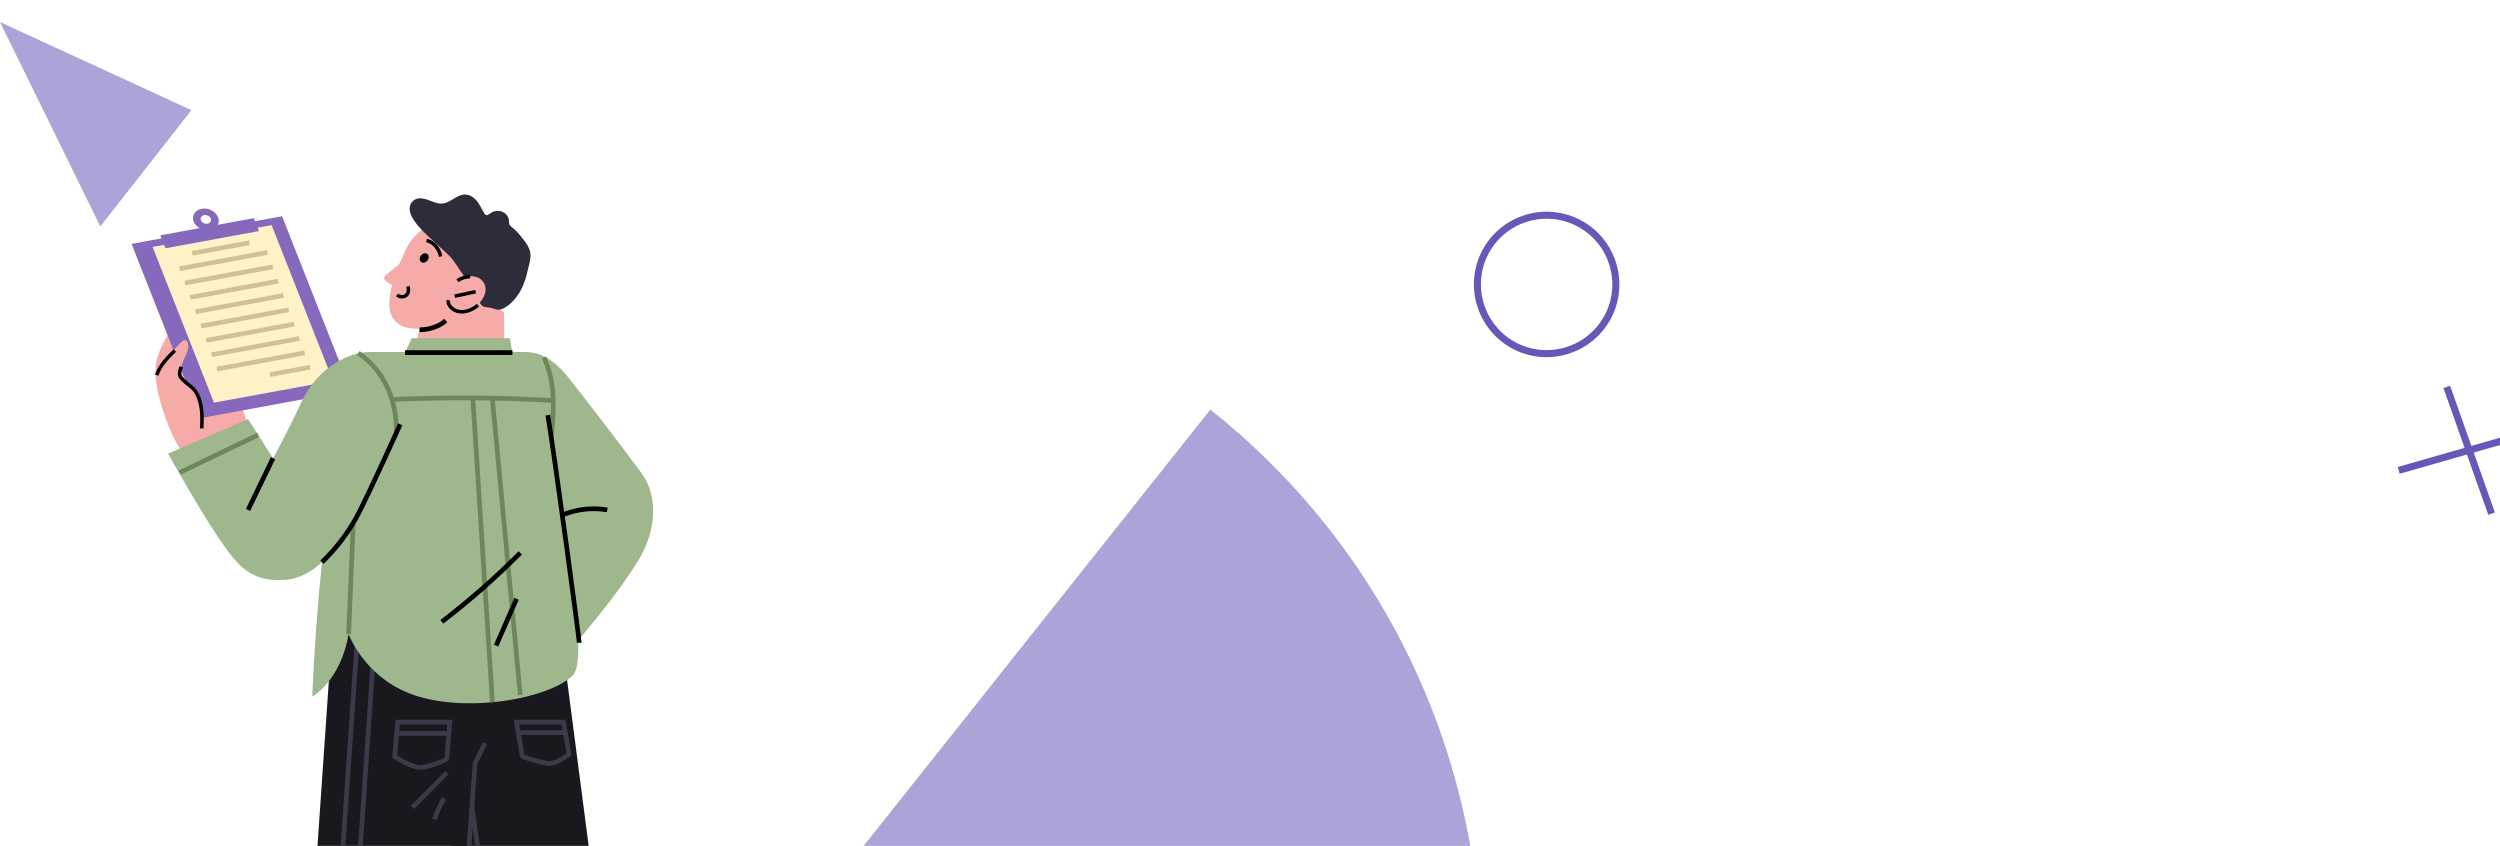<svg width="532" height="180" viewBox="0 0 532 180" fill="none" xmlns="http://www.w3.org/2000/svg">
<path opacity="0.55" d="M282.093 301.544C334.519 235.572 323.537 139.581 257.566 87.155L67.704 326.071C133.676 378.497 229.667 367.515 282.093 301.544Z" fill="#6857B8"/>
<path d="M510.438 100.094L540.443 91.505" stroke="#6857B8" stroke-width="1.5" stroke-miterlimit="10"/>
<path d="M520.674 82.331L530.203 109.297" stroke="#6857B8" stroke-width="1.5" stroke-miterlimit="10"/>
<path d="M324.661 46.49C332.389 44.033 340.683 48.288 343.155 56.059C345.626 63.83 341.357 72.081 333.586 74.553C325.815 77.025 317.564 72.755 315.092 64.984C312.621 57.213 316.89 48.962 324.661 46.49Z" stroke="#6857B8" stroke-width="1.5" stroke-miterlimit="10"/>
<path opacity="0.55" d="M21.352 48.191L40.734 23.442L0 4.688L21.352 48.191Z" fill="#6857B8"/>
<path d="M119.376 134.734L133.713 244.889H104.782L90.312 137.367" fill="#19181E"/>
<path d="M110.98 244.889L95.469 137.367" stroke="#3C3A49" stroke-miterlimit="10"/>
<path d="M109.891 153.664H119.897L121.089 160.477C121.089 160.477 118.227 162.782 116.488 162.46C114.749 162.138 111.071 161.127 111.083 160.805C111.096 160.483 109.891 153.67 109.891 153.67V153.664Z" stroke="#3C3A49" stroke-miterlimit="10"/>
<path d="M110.125 155.891H120.093" stroke="#3C3A49" stroke-miterlimit="10"/>
<path d="M70.681 134.734L63.086 244.889H95.075L102.815 137.367" fill="#19181E"/>
<path d="M76.111 134.734L68.516 244.889" stroke="#3C3A49" stroke-miterlimit="10"/>
<path d="M79.814 134.734L72.219 244.889" stroke="#3C3A49" stroke-miterlimit="10"/>
<path d="M98.453 198.558L101.096 162.412L103.218 158.164" stroke="#3C3A49" stroke-miterlimit="10"/>
<path d="M87.773 171.8C90.215 169.343 92.663 166.885 95.105 164.422" stroke="#3C3A49" stroke-miterlimit="10"/>
<path d="M92.438 174.352C92.933 172.821 93.63 171.335 94.503 169.945" stroke="#3C3A49" stroke-miterlimit="10"/>
<path d="M95.732 153.664H84.628L84 161.031C84 161.031 88.03 163.658 89.957 163.302C91.884 162.952 95.123 161.732 95.111 161.381C95.098 161.031 95.738 153.664 95.738 153.664H95.732Z" stroke="#3C3A49" stroke-miterlimit="10"/>
<path d="M95.465 156.07H84.398" stroke="#3C3A49" stroke-miterlimit="10"/>
<path d="M98.696 60.469L107.258 66.44L107.321 78.135H87.07L90.027 67.451" fill="#F6ABA9"/>
<path d="M82.855 63.92C83.119 60.242 84.939 56.253 86.17 53.508C87.494 50.553 89.534 48.457 93.006 47.468C97.732 46.124 102.924 48.011 105.014 51.35C106.841 54.265 106.464 57.886 104.694 60.937C103.219 63.479 101.135 66.061 98.059 67.507C94.989 68.954 90.131 70.535 86.76 69.756C83.351 68.965 82.686 66.355 82.862 63.914L82.855 63.92Z" fill="#F6ABA9"/>
<path d="M93.771 54.589C93.382 52.679 92.12 51.447 90.758 51.188" stroke="black" stroke-width="0.75" stroke-miterlimit="10"/>
<path d="M89.471 54.541C89.188 55.061 89.314 55.637 89.76 55.835C90.199 56.027 90.789 55.767 91.072 55.248C91.354 54.728 91.228 54.152 90.783 53.954C90.343 53.762 89.753 54.022 89.471 54.541Z" fill="black"/>
<path d="M86.3 54.773C85.321 56.09 83.751 57.135 82.483 58.225C82.188 58.48 81.887 58.739 81.711 59.073C81.429 59.615 83.758 60.881 83.758 60.881" fill="#F6ABA9"/>
<path d="M99.588 59.839C100.555 61.065 101.428 63.793 102.488 64.952C102.959 65.466 103.637 65.341 104.284 65.466C105.345 65.663 105.903 66.206 107.021 65.675C108.753 64.844 110.134 63.121 110.931 61.556C111.584 60.285 111.986 58.935 112.287 57.568C112.545 56.426 113.003 55.138 112.871 53.969C112.72 52.63 111.81 51.472 110.925 50.387C110.423 49.771 109.914 49.144 109.28 48.636C108.916 48.342 108.496 48.065 108.364 47.642C108.289 47.404 108.32 47.144 108.301 46.896C108.245 46.093 107.648 45.342 106.82 45.031C105.991 44.726 104.98 44.879 104.309 45.41C104.07 45.602 103.8 45.851 103.493 45.777C103.298 45.732 103.173 45.562 103.066 45.404C102.532 44.579 102.168 43.664 101.566 42.879C100.963 42.094 100.047 41.41 98.986 41.399C97.197 41.37 95.929 43.15 94.146 43.314C93.154 43.404 92.206 42.969 91.29 42.619C90.367 42.269 89.294 42.003 88.402 42.41C87.593 42.777 87.166 43.642 87.172 44.461C87.178 45.28 87.561 46.06 88.013 46.766C89.061 48.398 90.549 49.76 92.012 51.105L95.226 54.054C96.688 55.398 97.567 57.184 98.741 58.754C99.011 59.121 99.293 59.483 99.576 59.844L99.588 59.839Z" fill="#2C2C3A"/>
<path d="M97.426 59.884C98.317 58.483 101.223 58.398 102.416 59.528C105.285 62.246 100.815 67.121 97.225 66.127C96.208 65.844 95.066 64.918 95.285 63.861" fill="#F6ABA9"/>
<path d="M101.213 62.07L96.75 63.025" stroke="black" stroke-width="0.75" stroke-miterlimit="10"/>
<path d="M100.035 58.852C99.069 58.891 98.114 59.202 97.336 59.727" stroke="black" stroke-width="0.75" stroke-miterlimit="10"/>
<path d="M101.73 64.938C100.575 65.888 98.905 66.684 97.305 66.215C96.2 65.888 95.258 64.967 95.396 63.859" stroke="black" stroke-width="0.75" stroke-miterlimit="10"/>
<path d="M84.508 62.734C85.236 63.485 86.548 63.186 86.837 62.248C86.969 61.825 86.912 61.367 86.837 60.938" stroke="black" stroke-width="0.75" stroke-miterlimit="10"/>
<path d="M89.273 70.168C89.273 70.168 92.5 70.32 94.86 68.219" stroke="black" stroke-miterlimit="10"/>
<path d="M104.781 74.906H111.711C114.216 74.906 117.311 75.748 120.995 80.392C124.68 85.036 132.652 95.408 136.513 100.679C140.015 105.464 139.909 112.798 135.59 119.662C129.175 129.859 118.34 141.655 119.307 140.418L106.476 127.757L116.281 111.436L106.476 93.261" fill="#9FB78D"/>
<path d="M117.297 110.843C120.705 108.662 125.118 107.798 129.224 108.51" stroke="black" stroke-miterlimit="10"/>
<path d="M72.653 89.05C69.352 108.677 67.274 128.439 66.445 148.24C66.445 148.24 72.478 144.935 74.185 134.93C74.185 134.93 77.776 144.913 89.125 148.24C100.606 151.607 116.801 148.54 121.836 143.788C126.87 139.037 114.774 88.163 114.774 88.163L107.461 73L87.349 73.819L72.653 89.045V89.05Z" fill="#9FB78D"/>
<path d="M74.188 134.936L76.02 91.164" stroke="#6D875C" stroke-miterlimit="10"/>
<path d="M38.711 96.013C36.696 93.753 32.076 82.426 33.262 77.013C33.664 75.183 34.662 72.951 35.321 71.951C36.614 69.986 37.907 68.014 39.207 66.048C39.295 65.912 39.389 65.771 39.539 65.669C40.004 65.359 40.77 65.647 41.015 66.099C41.253 66.551 41.134 67.065 41.015 67.55C41.598 66.675 42.232 65.754 43.287 65.24C43.482 65.144 43.72 65.065 43.934 65.138C44.21 65.234 44.273 65.522 44.291 65.765C44.36 66.539 44.423 67.313 44.492 68.082C44.455 67.703 45.176 67.545 45.541 67.788C45.898 68.031 45.974 68.454 46.018 68.833C46.105 69.562 46.193 70.296 46.281 71.025C46.149 70.635 46.89 70.381 47.298 70.607C47.706 70.833 47.8 71.285 47.844 71.68C48.033 73.499 47.738 75.335 47.945 77.155C48.566 82.652 52.785 86.928 52.797 92.448" fill="#F6ABA9"/>
<path d="M74.64 83.099L42.613 88.98L28 51.897L60.026 46.016L74.64 83.099Z" fill="#8668BC"/>
<path d="M70.86 81.033L45.532 85.682L32.469 52.548L57.797 47.898L70.86 81.033Z" fill="#FFF2C7"/>
<path d="M38.219 57.178L56.906 53.727" stroke="#D1C195" stroke-miterlimit="10"/>
<path d="M39.352 60.233L58.033 56.781" stroke="#D1C195" stroke-miterlimit="10"/>
<path d="M40.492 63.28L59.179 59.828" stroke="#D1C195" stroke-miterlimit="10"/>
<path d="M41.625 66.335L60.312 62.883" stroke="#D1C195" stroke-miterlimit="10"/>
<path d="M42.758 69.389L61.445 65.938" stroke="#D1C195" stroke-miterlimit="10"/>
<path d="M43.898 72.436L62.58 68.984" stroke="#D1C195" stroke-miterlimit="10"/>
<path d="M45.023 75.483L63.711 72.031" stroke="#D1C195" stroke-miterlimit="10"/>
<path d="M46.164 78.53L64.851 75.078" stroke="#D1C195" stroke-miterlimit="10"/>
<path d="M57.422 79.722L65.978 78.141" stroke="#D1C195" stroke-miterlimit="10"/>
<path d="M40.922 53.897L53.093 51.648" stroke="#D1C195" stroke-miterlimit="10"/>
<path d="M42.92 44.424C41.489 44.689 40.729 45.915 41.219 47.164C41.715 48.412 43.272 49.215 44.703 48.955C46.134 48.689 46.894 47.463 46.404 46.215C45.914 44.966 44.351 44.164 42.92 44.424ZM44.169 47.599C43.598 47.706 42.97 47.384 42.769 46.881C42.575 46.379 42.876 45.887 43.447 45.78C44.019 45.672 44.646 45.994 44.847 46.497C45.042 47 44.74 47.492 44.169 47.599Z" fill="#8668BC"/>
<path d="M55.11 49.173L35.211 52.828L34.125 50.077L54.024 46.422L55.11 49.173Z" fill="#8668BC"/>
<path d="M33.938 78.822C33.938 78.822 36.398 74.698 38.796 72.625C38.909 72.523 39.035 72.421 39.191 72.388C39.631 72.291 39.957 72.766 40.026 73.167C40.391 75.331 37.942 77.37 38.545 79.489C38.815 80.444 39.656 81.161 40.422 81.862C42.01 83.302 42.977 85.41 42.977 90.291" fill="#F6ABA9"/>
<path d="M37.201 74.594C35.619 76.153 33.993 77.797 33.359 79.831" stroke="black" stroke-width="0.75" stroke-miterlimit="10"/>
<path d="M38.555 78.047C38.392 78.561 38.097 79.369 38.273 79.906C38.486 80.572 39.428 81.284 39.974 81.747C40.42 82.126 40.897 82.47 41.28 82.9C41.719 83.391 42.02 83.973 42.253 84.572C43.069 86.674 43.044 88.95 42.931 91.176" stroke="black" stroke-width="0.75" stroke-miterlimit="10"/>
<path d="M85.172 77.2L87.62 71.969H108.492L109.433 77.2" fill="#9FB78D"/>
<path d="M94.238 74.906H78.576C74.603 74.906 67.723 77.906 64.208 85.426C60.693 92.945 58.094 97.504 58.094 97.504L52.783 89.171L35.766 96.538C35.766 96.538 43.041 109.56 47.008 115.204C50.392 120.018 53.122 123.791 60.303 123.424C67.484 123.057 71.69 116.119 74.584 111.956C77.949 107.12 86.825 89.985 86.825 89.985" fill="#9FB78D"/>
<path d="M76.242 75.125C82.08 79.063 84.509 85.678 84.327 92.147" stroke="#6D875C" stroke-miterlimit="10"/>
<path d="M115.766 76.062C117.862 80.746 118.113 85.254 117.348 92.548" stroke="#6D875C" stroke-miterlimit="10"/>
<path d="M58.092 97.516L52.781 108.51" stroke="black" stroke-miterlimit="10"/>
<path d="M68.508 119.623C68.508 119.623 73.159 115.465 76.398 109.048C79.637 102.63 85.161 90.297 85.161 90.297" stroke="black" stroke-miterlimit="10"/>
<path d="M86.195 75.031H109.044" stroke="black" stroke-miterlimit="10"/>
<path d="M54.929 92.547L38.219 100.569" stroke="#6D875C" stroke-miterlimit="10"/>
<path d="M123.263 136.771C123.263 135.896 118.091 97.479 116.578 88.344" stroke="black" stroke-miterlimit="10"/>
<path d="M83.492 85.009C94.892 84.495 106.348 84.569 117.735 85.23" stroke="#6D875C" stroke-miterlimit="10"/>
<path d="M100.625 84.945L104.787 149.446" stroke="#6D875C" stroke-miterlimit="10"/>
<path d="M104.781 84.945L110.713 147.887" stroke="#6D875C" stroke-miterlimit="10"/>
<path d="M94.023 132.317C99.943 127.775 105.523 122.871 110.715 117.656" stroke="black" stroke-miterlimit="10"/>
<path d="M105.57 137.382C107.02 134.06 108.477 130.738 109.927 127.422" stroke="black" stroke-miterlimit="10"/>
</svg>
